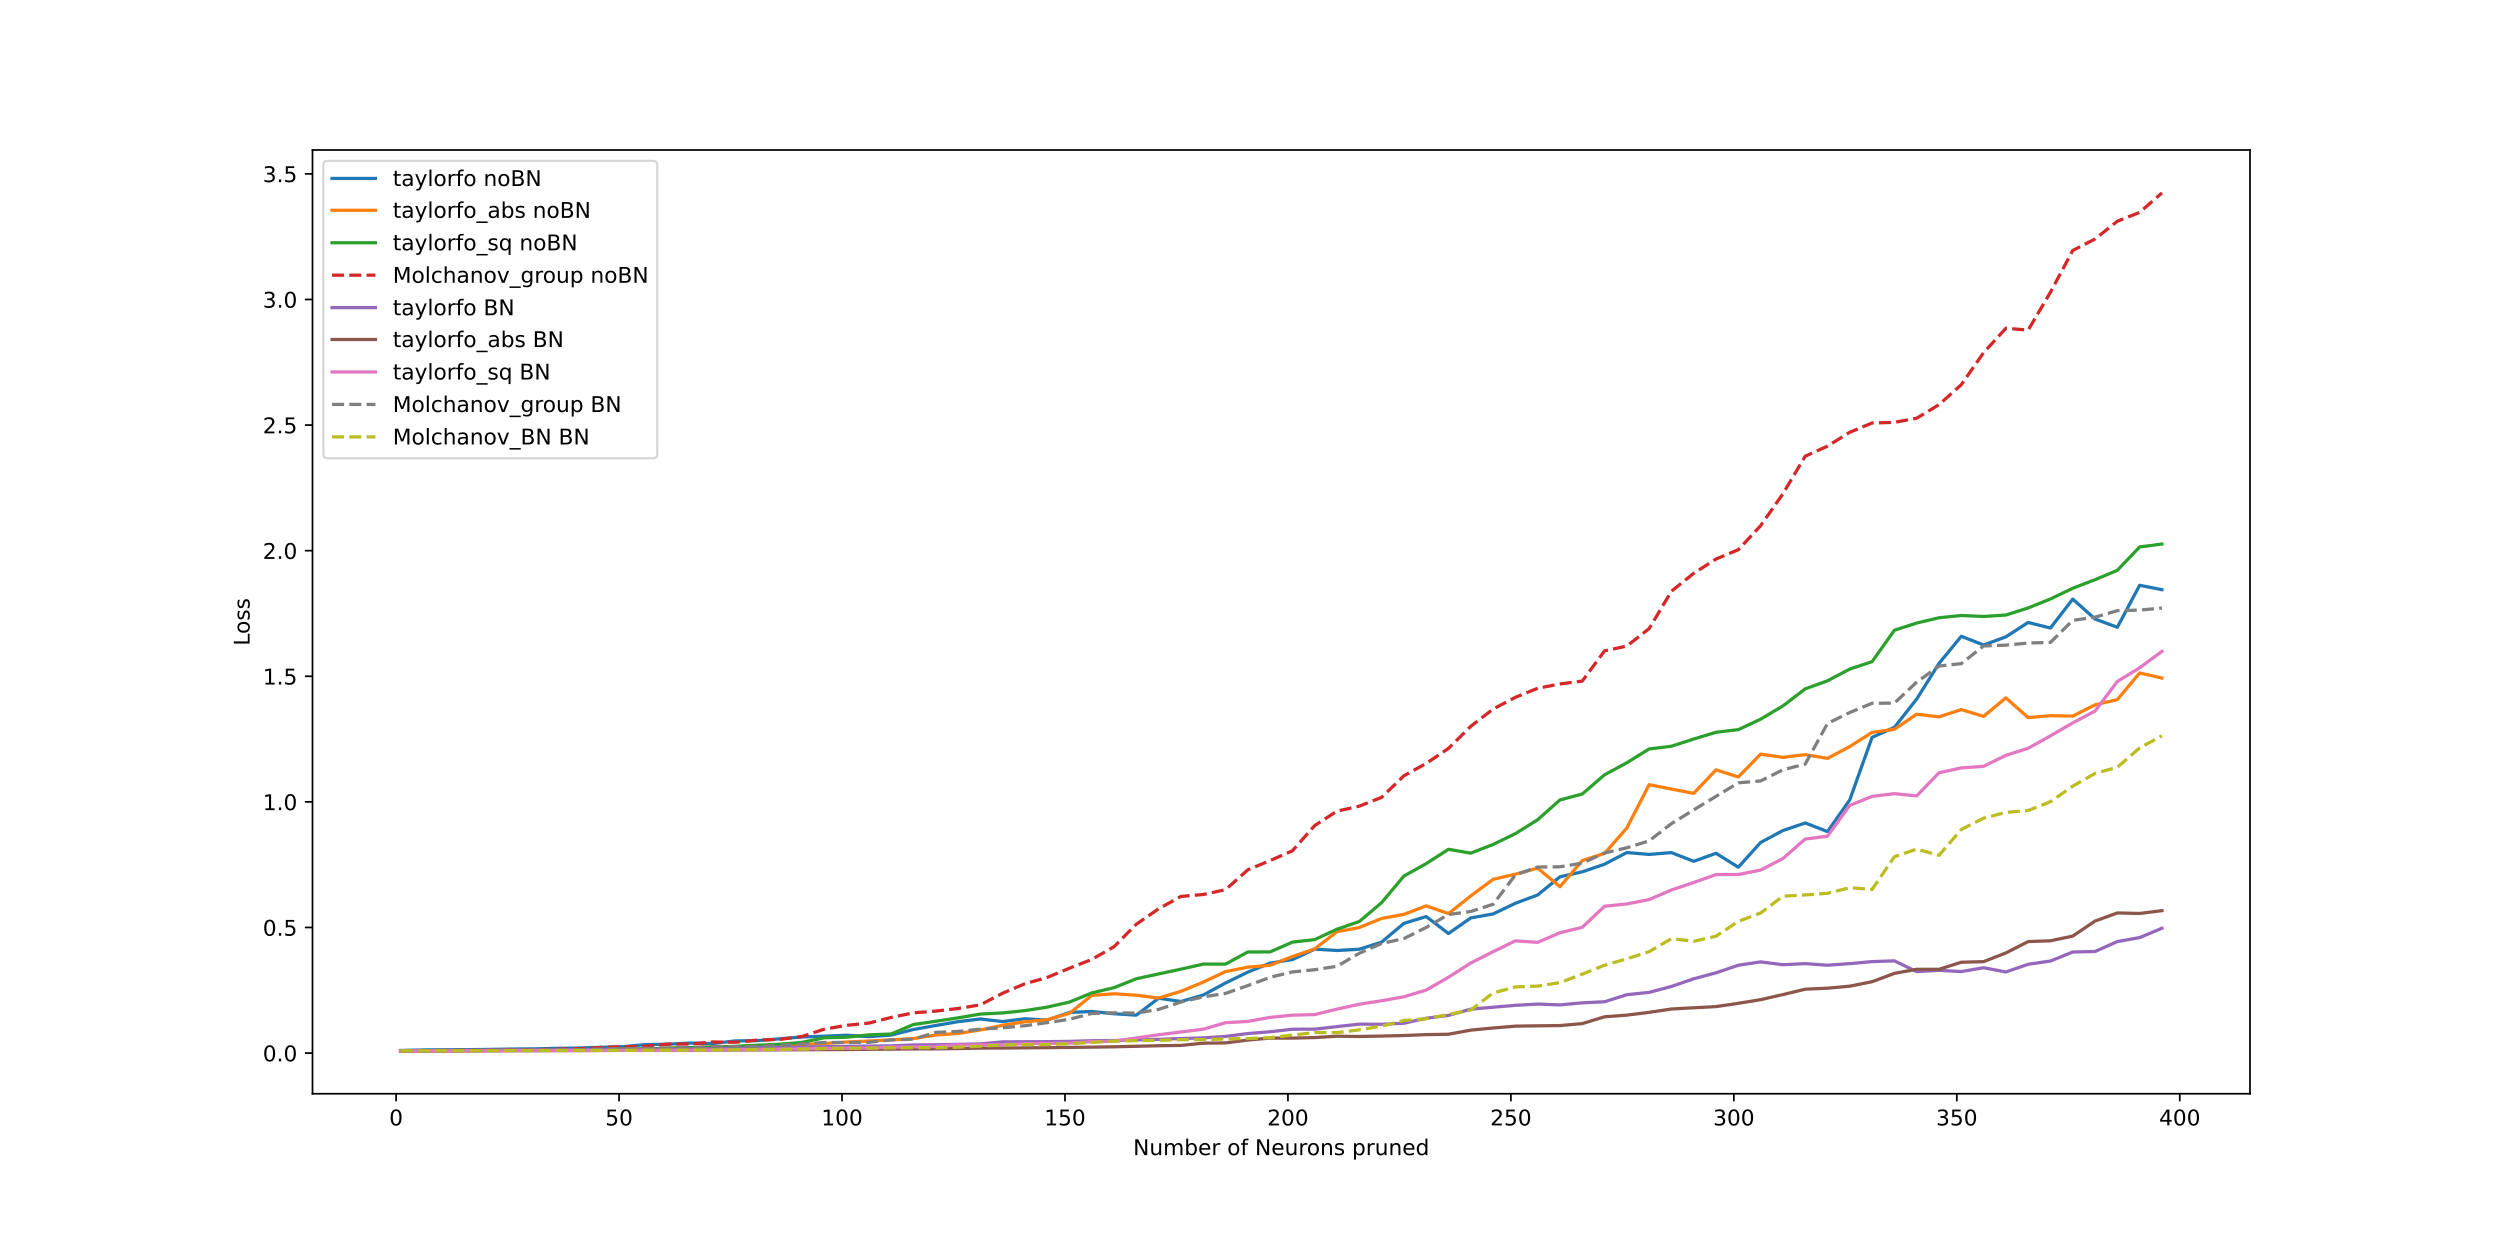 <?xml version="1.0" encoding="utf-8" standalone="no"?>
<!DOCTYPE svg PUBLIC "-//W3C//DTD SVG 1.1//EN"
  "http://www.w3.org/Graphics/SVG/1.1/DTD/svg11.dtd">
<!-- Created with matplotlib (https://matplotlib.org/) -->
<svg height="576pt" version="1.1" viewBox="0 0 1152 576" width="1152pt" xmlns="http://www.w3.org/2000/svg" xmlns:xlink="http://www.w3.org/1999/xlink">
 <defs>
  <style type="text/css">
*{stroke-linecap:butt;stroke-linejoin:round;}
  </style>
 </defs>
 <g id="figure_1">
  <g id="patch_1">
   <path d="M 0 576 
L 1152 576 
L 1152 0 
L 0 0 
z
" style="fill:#ffffff;"/>
  </g>
  <g id="axes_1">
   <g id="patch_2">
    <path d="M 144 504 
L 1036.8 504 
L 1036.8 69.12 
L 144 69.12 
z
" style="fill:#ffffff;"/>
   </g>
   <g id="matplotlib.axis_1">
    <g id="xtick_1">
     <g id="line2d_1">
      <defs>
       <path d="M 0 0 
L 0 3.5 
" id="mad1af978da" style="stroke:#000000;stroke-width:0.8;"/>
      </defs>
      <g>
       <use style="stroke:#000000;stroke-width:0.8;" x="182.527" xlink:href="#mad1af978da" y="504"/>
      </g>
     </g>
     <g id="text_1">
      <!-- 0 -->
      <defs>
       <path d="M 31.781 66.406 
Q 24.172 66.406 20.328 58.906 
Q 16.5 51.422 16.5 36.375 
Q 16.5 21.391 20.328 13.891 
Q 24.172 6.391 31.781 6.391 
Q 39.453 6.391 43.281 13.891 
Q 47.125 21.391 47.125 36.375 
Q 47.125 51.422 43.281 58.906 
Q 39.453 66.406 31.781 66.406 
z
M 31.781 74.219 
Q 44.047 74.219 50.516 64.516 
Q 56.984 54.828 56.984 36.375 
Q 56.984 17.969 50.516 8.266 
Q 44.047 -1.422 31.781 -1.422 
Q 19.531 -1.422 13.062 8.266 
Q 6.594 17.969 6.594 36.375 
Q 6.594 54.828 13.062 64.516 
Q 19.531 74.219 31.781 74.219 
z
" id="DejaVuSans-48"/>
      </defs>
      <g transform="translate(179.346 518.598)scale(0.1 -0.1)">
       <use xlink:href="#DejaVuSans-48"/>
      </g>
     </g>
    </g>
    <g id="xtick_2">
     <g id="line2d_2">
      <g>
       <use style="stroke:#000000;stroke-width:0.8;" x="285.266" xlink:href="#mad1af978da" y="504"/>
      </g>
     </g>
     <g id="text_2">
      <!-- 50 -->
      <defs>
       <path d="M 10.797 72.906 
L 49.516 72.906 
L 49.516 64.594 
L 19.828 64.594 
L 19.828 46.734 
Q 21.969 47.469 24.109 47.828 
Q 26.266 48.188 28.422 48.188 
Q 40.625 48.188 47.75 41.5 
Q 54.891 34.812 54.891 23.391 
Q 54.891 11.625 47.562 5.094 
Q 40.234 -1.422 26.906 -1.422 
Q 22.312 -1.422 17.547 -0.641 
Q 12.797 0.141 7.719 1.703 
L 7.719 11.625 
Q 12.109 9.234 16.797 8.062 
Q 21.484 6.891 26.703 6.891 
Q 35.156 6.891 40.078 11.328 
Q 45.016 15.766 45.016 23.391 
Q 45.016 31 40.078 35.438 
Q 35.156 39.891 26.703 39.891 
Q 22.75 39.891 18.812 39.016 
Q 14.891 38.141 10.797 36.281 
z
" id="DejaVuSans-53"/>
      </defs>
      <g transform="translate(278.903 518.598)scale(0.1 -0.1)">
       <use xlink:href="#DejaVuSans-53"/>
       <use x="63.623" xlink:href="#DejaVuSans-48"/>
      </g>
     </g>
    </g>
    <g id="xtick_3">
     <g id="line2d_3">
      <g>
       <use style="stroke:#000000;stroke-width:0.8;" x="388.005" xlink:href="#mad1af978da" y="504"/>
      </g>
     </g>
     <g id="text_3">
      <!-- 100 -->
      <defs>
       <path d="M 12.406 8.297 
L 28.516 8.297 
L 28.516 63.922 
L 10.984 60.406 
L 10.984 69.391 
L 28.422 72.906 
L 38.281 72.906 
L 38.281 8.297 
L 54.391 8.297 
L 54.391 0 
L 12.406 0 
z
" id="DejaVuSans-49"/>
      </defs>
      <g transform="translate(378.461 518.598)scale(0.1 -0.1)">
       <use xlink:href="#DejaVuSans-49"/>
       <use x="63.623" xlink:href="#DejaVuSans-48"/>
       <use x="127.246" xlink:href="#DejaVuSans-48"/>
      </g>
     </g>
    </g>
    <g id="xtick_4">
     <g id="line2d_4">
      <g>
       <use style="stroke:#000000;stroke-width:0.8;" x="490.743" xlink:href="#mad1af978da" y="504"/>
      </g>
     </g>
     <g id="text_4">
      <!-- 150 -->
      <g transform="translate(481.2 518.598)scale(0.1 -0.1)">
       <use xlink:href="#DejaVuSans-49"/>
       <use x="63.623" xlink:href="#DejaVuSans-53"/>
       <use x="127.246" xlink:href="#DejaVuSans-48"/>
      </g>
     </g>
    </g>
    <g id="xtick_5">
     <g id="line2d_5">
      <g>
       <use style="stroke:#000000;stroke-width:0.8;" x="593.482" xlink:href="#mad1af978da" y="504"/>
      </g>
     </g>
     <g id="text_5">
      <!-- 200 -->
      <defs>
       <path d="M 19.188 8.297 
L 53.609 8.297 
L 53.609 0 
L 7.328 0 
L 7.328 8.297 
Q 12.938 14.109 22.625 23.891 
Q 32.328 33.688 34.812 36.531 
Q 39.547 41.844 41.422 45.531 
Q 43.312 49.219 43.312 52.781 
Q 43.312 58.594 39.234 62.25 
Q 35.156 65.922 28.609 65.922 
Q 23.969 65.922 18.812 64.312 
Q 13.672 62.703 7.812 59.422 
L 7.812 69.391 
Q 13.766 71.781 18.938 73 
Q 24.125 74.219 28.422 74.219 
Q 39.75 74.219 46.484 68.547 
Q 53.219 62.891 53.219 53.422 
Q 53.219 48.922 51.531 44.891 
Q 49.859 40.875 45.406 35.406 
Q 44.188 33.984 37.641 27.219 
Q 31.109 20.453 19.188 8.297 
z
" id="DejaVuSans-50"/>
      </defs>
      <g transform="translate(583.938 518.598)scale(0.1 -0.1)">
       <use xlink:href="#DejaVuSans-50"/>
       <use x="63.623" xlink:href="#DejaVuSans-48"/>
       <use x="127.246" xlink:href="#DejaVuSans-48"/>
      </g>
     </g>
    </g>
    <g id="xtick_6">
     <g id="line2d_6">
      <g>
       <use style="stroke:#000000;stroke-width:0.8;" x="696.221" xlink:href="#mad1af978da" y="504"/>
      </g>
     </g>
     <g id="text_6">
      <!-- 250 -->
      <g transform="translate(686.677 518.598)scale(0.1 -0.1)">
       <use xlink:href="#DejaVuSans-50"/>
       <use x="63.623" xlink:href="#DejaVuSans-53"/>
       <use x="127.246" xlink:href="#DejaVuSans-48"/>
      </g>
     </g>
    </g>
    <g id="xtick_7">
     <g id="line2d_7">
      <g>
       <use style="stroke:#000000;stroke-width:0.8;" x="798.96" xlink:href="#mad1af978da" y="504"/>
      </g>
     </g>
     <g id="text_7">
      <!-- 300 -->
      <defs>
       <path d="M 40.578 39.312 
Q 47.656 37.797 51.625 33 
Q 55.609 28.219 55.609 21.188 
Q 55.609 10.406 48.188 4.484 
Q 40.766 -1.422 27.094 -1.422 
Q 22.516 -1.422 17.656 -0.516 
Q 12.797 0.391 7.625 2.203 
L 7.625 11.719 
Q 11.719 9.328 16.594 8.109 
Q 21.484 6.891 26.812 6.891 
Q 36.078 6.891 40.938 10.547 
Q 45.797 14.203 45.797 21.188 
Q 45.797 27.641 41.281 31.266 
Q 36.766 34.906 28.719 34.906 
L 20.219 34.906 
L 20.219 43.016 
L 29.109 43.016 
Q 36.375 43.016 40.234 45.922 
Q 44.094 48.828 44.094 54.297 
Q 44.094 59.906 40.109 62.906 
Q 36.141 65.922 28.719 65.922 
Q 24.656 65.922 20.016 65.031 
Q 15.375 64.156 9.812 62.312 
L 9.812 71.094 
Q 15.438 72.656 20.344 73.438 
Q 25.25 74.219 29.594 74.219 
Q 40.828 74.219 47.359 69.109 
Q 53.906 64.016 53.906 55.328 
Q 53.906 49.266 50.438 45.094 
Q 46.969 40.922 40.578 39.312 
z
" id="DejaVuSans-51"/>
      </defs>
      <g transform="translate(789.416 518.598)scale(0.1 -0.1)">
       <use xlink:href="#DejaVuSans-51"/>
       <use x="63.623" xlink:href="#DejaVuSans-48"/>
       <use x="127.246" xlink:href="#DejaVuSans-48"/>
      </g>
     </g>
    </g>
    <g id="xtick_8">
     <g id="line2d_8">
      <g>
       <use style="stroke:#000000;stroke-width:0.8;" x="901.699" xlink:href="#mad1af978da" y="504"/>
      </g>
     </g>
     <g id="text_8">
      <!-- 350 -->
      <g transform="translate(892.155 518.598)scale(0.1 -0.1)">
       <use xlink:href="#DejaVuSans-51"/>
       <use x="63.623" xlink:href="#DejaVuSans-53"/>
       <use x="127.246" xlink:href="#DejaVuSans-48"/>
      </g>
     </g>
    </g>
    <g id="xtick_9">
     <g id="line2d_9">
      <g>
       <use style="stroke:#000000;stroke-width:0.8;" x="1004.437" xlink:href="#mad1af978da" y="504"/>
      </g>
     </g>
     <g id="text_9">
      <!-- 400 -->
      <defs>
       <path d="M 37.797 64.312 
L 12.891 25.391 
L 37.797 25.391 
z
M 35.203 72.906 
L 47.609 72.906 
L 47.609 25.391 
L 58.016 25.391 
L 58.016 17.188 
L 47.609 17.188 
L 47.609 0 
L 37.797 0 
L 37.797 17.188 
L 4.891 17.188 
L 4.891 26.703 
z
" id="DejaVuSans-52"/>
      </defs>
      <g transform="translate(994.894 518.598)scale(0.1 -0.1)">
       <use xlink:href="#DejaVuSans-52"/>
       <use x="63.623" xlink:href="#DejaVuSans-48"/>
       <use x="127.246" xlink:href="#DejaVuSans-48"/>
      </g>
     </g>
    </g>
    <g id="text_10">
     <!-- Number of Neurons pruned -->
     <defs>
      <path d="M 9.812 72.906 
L 23.094 72.906 
L 55.422 11.922 
L 55.422 72.906 
L 64.984 72.906 
L 64.984 0 
L 51.703 0 
L 19.391 60.984 
L 19.391 0 
L 9.812 0 
z
" id="DejaVuSans-78"/>
      <path d="M 8.5 21.578 
L 8.5 54.688 
L 17.484 54.688 
L 17.484 21.922 
Q 17.484 14.156 20.5 10.266 
Q 23.531 6.391 29.594 6.391 
Q 36.859 6.391 41.078 11.031 
Q 45.312 15.672 45.312 23.688 
L 45.312 54.688 
L 54.297 54.688 
L 54.297 0 
L 45.312 0 
L 45.312 8.406 
Q 42.047 3.422 37.719 1 
Q 33.406 -1.422 27.688 -1.422 
Q 18.266 -1.422 13.375 4.438 
Q 8.5 10.297 8.5 21.578 
z
M 31.109 56 
z
" id="DejaVuSans-117"/>
      <path d="M 52 44.188 
Q 55.375 50.25 60.062 53.125 
Q 64.75 56 71.094 56 
Q 79.641 56 84.281 50.016 
Q 88.922 44.047 88.922 33.016 
L 88.922 0 
L 79.891 0 
L 79.891 32.719 
Q 79.891 40.578 77.094 44.375 
Q 74.312 48.188 68.609 48.188 
Q 61.625 48.188 57.562 43.547 
Q 53.516 38.922 53.516 30.906 
L 53.516 0 
L 44.484 0 
L 44.484 32.719 
Q 44.484 40.625 41.703 44.406 
Q 38.922 48.188 33.109 48.188 
Q 26.219 48.188 22.156 43.531 
Q 18.109 38.875 18.109 30.906 
L 18.109 0 
L 9.078 0 
L 9.078 54.688 
L 18.109 54.688 
L 18.109 46.188 
Q 21.188 51.219 25.484 53.609 
Q 29.781 56 35.688 56 
Q 41.656 56 45.828 52.969 
Q 50 49.953 52 44.188 
z
" id="DejaVuSans-109"/>
      <path d="M 48.688 27.297 
Q 48.688 37.203 44.609 42.844 
Q 40.531 48.484 33.406 48.484 
Q 26.266 48.484 22.188 42.844 
Q 18.109 37.203 18.109 27.297 
Q 18.109 17.391 22.188 11.75 
Q 26.266 6.109 33.406 6.109 
Q 40.531 6.109 44.609 11.75 
Q 48.688 17.391 48.688 27.297 
z
M 18.109 46.391 
Q 20.953 51.266 25.266 53.625 
Q 29.594 56 35.594 56 
Q 45.562 56 51.781 48.094 
Q 58.016 40.188 58.016 27.297 
Q 58.016 14.406 51.781 6.484 
Q 45.562 -1.422 35.594 -1.422 
Q 29.594 -1.422 25.266 0.953 
Q 20.953 3.328 18.109 8.203 
L 18.109 0 
L 9.078 0 
L 9.078 75.984 
L 18.109 75.984 
z
" id="DejaVuSans-98"/>
      <path d="M 56.203 29.594 
L 56.203 25.203 
L 14.891 25.203 
Q 15.484 15.922 20.484 11.062 
Q 25.484 6.203 34.422 6.203 
Q 39.594 6.203 44.453 7.469 
Q 49.312 8.734 54.109 11.281 
L 54.109 2.781 
Q 49.266 0.734 44.188 -0.344 
Q 39.109 -1.422 33.891 -1.422 
Q 20.797 -1.422 13.156 6.188 
Q 5.516 13.812 5.516 26.812 
Q 5.516 40.234 12.766 48.109 
Q 20.016 56 32.328 56 
Q 43.359 56 49.781 48.891 
Q 56.203 41.797 56.203 29.594 
z
M 47.219 32.234 
Q 47.125 39.594 43.094 43.984 
Q 39.062 48.391 32.422 48.391 
Q 24.906 48.391 20.391 44.141 
Q 15.875 39.891 15.188 32.172 
z
" id="DejaVuSans-101"/>
      <path d="M 41.109 46.297 
Q 39.594 47.172 37.812 47.578 
Q 36.031 48 33.891 48 
Q 26.266 48 22.188 43.047 
Q 18.109 38.094 18.109 28.812 
L 18.109 0 
L 9.078 0 
L 9.078 54.688 
L 18.109 54.688 
L 18.109 46.188 
Q 20.953 51.172 25.484 53.578 
Q 30.031 56 36.531 56 
Q 37.453 56 38.578 55.875 
Q 39.703 55.766 41.062 55.516 
z
" id="DejaVuSans-114"/>
      <path id="DejaVuSans-32"/>
      <path d="M 30.609 48.391 
Q 23.391 48.391 19.188 42.75 
Q 14.984 37.109 14.984 27.297 
Q 14.984 17.484 19.156 11.844 
Q 23.344 6.203 30.609 6.203 
Q 37.797 6.203 41.984 11.859 
Q 46.188 17.531 46.188 27.297 
Q 46.188 37.016 41.984 42.703 
Q 37.797 48.391 30.609 48.391 
z
M 30.609 56 
Q 42.328 56 49.016 48.375 
Q 55.719 40.766 55.719 27.297 
Q 55.719 13.875 49.016 6.219 
Q 42.328 -1.422 30.609 -1.422 
Q 18.844 -1.422 12.172 6.219 
Q 5.516 13.875 5.516 27.297 
Q 5.516 40.766 12.172 48.375 
Q 18.844 56 30.609 56 
z
" id="DejaVuSans-111"/>
      <path d="M 37.109 75.984 
L 37.109 68.5 
L 28.516 68.5 
Q 23.688 68.5 21.797 66.547 
Q 19.922 64.594 19.922 59.516 
L 19.922 54.688 
L 34.719 54.688 
L 34.719 47.703 
L 19.922 47.703 
L 19.922 0 
L 10.891 0 
L 10.891 47.703 
L 2.297 47.703 
L 2.297 54.688 
L 10.891 54.688 
L 10.891 58.5 
Q 10.891 67.625 15.141 71.797 
Q 19.391 75.984 28.609 75.984 
z
" id="DejaVuSans-102"/>
      <path d="M 54.891 33.016 
L 54.891 0 
L 45.906 0 
L 45.906 32.719 
Q 45.906 40.484 42.875 44.328 
Q 39.844 48.188 33.797 48.188 
Q 26.516 48.188 22.312 43.547 
Q 18.109 38.922 18.109 30.906 
L 18.109 0 
L 9.078 0 
L 9.078 54.688 
L 18.109 54.688 
L 18.109 46.188 
Q 21.344 51.125 25.703 53.562 
Q 30.078 56 35.797 56 
Q 45.219 56 50.047 50.172 
Q 54.891 44.344 54.891 33.016 
z
" id="DejaVuSans-110"/>
      <path d="M 44.281 53.078 
L 44.281 44.578 
Q 40.484 46.531 36.375 47.5 
Q 32.281 48.484 27.875 48.484 
Q 21.188 48.484 17.844 46.438 
Q 14.5 44.391 14.5 40.281 
Q 14.5 37.156 16.891 35.375 
Q 19.281 33.594 26.516 31.984 
L 29.594 31.297 
Q 39.156 29.25 43.188 25.516 
Q 47.219 21.781 47.219 15.094 
Q 47.219 7.469 41.188 3.016 
Q 35.156 -1.422 24.609 -1.422 
Q 20.219 -1.422 15.453 -0.562 
Q 10.688 0.297 5.422 2 
L 5.422 11.281 
Q 10.406 8.688 15.234 7.391 
Q 20.062 6.109 24.812 6.109 
Q 31.156 6.109 34.562 8.281 
Q 37.984 10.453 37.984 14.406 
Q 37.984 18.062 35.516 20.016 
Q 33.062 21.969 24.703 23.781 
L 21.578 24.516 
Q 13.234 26.266 9.516 29.906 
Q 5.812 33.547 5.812 39.891 
Q 5.812 47.609 11.281 51.797 
Q 16.75 56 26.812 56 
Q 31.781 56 36.172 55.266 
Q 40.578 54.547 44.281 53.078 
z
" id="DejaVuSans-115"/>
      <path d="M 18.109 8.203 
L 18.109 -20.797 
L 9.078 -20.797 
L 9.078 54.688 
L 18.109 54.688 
L 18.109 46.391 
Q 20.953 51.266 25.266 53.625 
Q 29.594 56 35.594 56 
Q 45.562 56 51.781 48.094 
Q 58.016 40.188 58.016 27.297 
Q 58.016 14.406 51.781 6.484 
Q 45.562 -1.422 35.594 -1.422 
Q 29.594 -1.422 25.266 0.953 
Q 20.953 3.328 18.109 8.203 
z
M 48.688 27.297 
Q 48.688 37.203 44.609 42.844 
Q 40.531 48.484 33.406 48.484 
Q 26.266 48.484 22.188 42.844 
Q 18.109 37.203 18.109 27.297 
Q 18.109 17.391 22.188 11.75 
Q 26.266 6.109 33.406 6.109 
Q 40.531 6.109 44.609 11.75 
Q 48.688 17.391 48.688 27.297 
z
" id="DejaVuSans-112"/>
      <path d="M 45.406 46.391 
L 45.406 75.984 
L 54.391 75.984 
L 54.391 0 
L 45.406 0 
L 45.406 8.203 
Q 42.578 3.328 38.25 0.953 
Q 33.938 -1.422 27.875 -1.422 
Q 17.969 -1.422 11.734 6.484 
Q 5.516 14.406 5.516 27.297 
Q 5.516 40.188 11.734 48.094 
Q 17.969 56 27.875 56 
Q 33.938 56 38.25 53.625 
Q 42.578 51.266 45.406 46.391 
z
M 14.797 27.297 
Q 14.797 17.391 18.875 11.75 
Q 22.953 6.109 30.078 6.109 
Q 37.203 6.109 41.297 11.75 
Q 45.406 17.391 45.406 27.297 
Q 45.406 37.203 41.297 42.844 
Q 37.203 48.484 30.078 48.484 
Q 22.953 48.484 18.875 42.844 
Q 14.797 37.203 14.797 27.297 
z
" id="DejaVuSans-100"/>
     </defs>
     <g transform="translate(522.148 532.277)scale(0.1 -0.1)">
      <use xlink:href="#DejaVuSans-78"/>
      <use x="74.805" xlink:href="#DejaVuSans-117"/>
      <use x="138.184" xlink:href="#DejaVuSans-109"/>
      <use x="235.596" xlink:href="#DejaVuSans-98"/>
      <use x="299.072" xlink:href="#DejaVuSans-101"/>
      <use x="360.596" xlink:href="#DejaVuSans-114"/>
      <use x="401.709" xlink:href="#DejaVuSans-32"/>
      <use x="433.496" xlink:href="#DejaVuSans-111"/>
      <use x="494.678" xlink:href="#DejaVuSans-102"/>
      <use x="529.883" xlink:href="#DejaVuSans-32"/>
      <use x="561.67" xlink:href="#DejaVuSans-78"/>
      <use x="636.475" xlink:href="#DejaVuSans-101"/>
      <use x="697.998" xlink:href="#DejaVuSans-117"/>
      <use x="761.377" xlink:href="#DejaVuSans-114"/>
      <use x="800.24" xlink:href="#DejaVuSans-111"/>
      <use x="861.422" xlink:href="#DejaVuSans-110"/>
      <use x="924.801" xlink:href="#DejaVuSans-115"/>
      <use x="976.9" xlink:href="#DejaVuSans-32"/>
      <use x="1008.688" xlink:href="#DejaVuSans-112"/>
      <use x="1072.164" xlink:href="#DejaVuSans-114"/>
      <use x="1113.277" xlink:href="#DejaVuSans-117"/>
      <use x="1176.656" xlink:href="#DejaVuSans-110"/>
      <use x="1240.035" xlink:href="#DejaVuSans-101"/>
      <use x="1301.559" xlink:href="#DejaVuSans-100"/>
     </g>
    </g>
   </g>
   <g id="matplotlib.axis_2">
    <g id="ytick_1">
     <g id="line2d_10">
      <defs>
       <path d="M 0 0 
L -3.5 0 
" id="mcfe2208ec0" style="stroke:#000000;stroke-width:0.8;"/>
      </defs>
      <g>
       <use style="stroke:#000000;stroke-width:0.8;" x="144" xlink:href="#mcfe2208ec0" y="485.265"/>
      </g>
     </g>
     <g id="text_11">
      <!-- 0.0 -->
      <defs>
       <path d="M 10.688 12.406 
L 21 12.406 
L 21 0 
L 10.688 0 
z
" id="DejaVuSans-46"/>
      </defs>
      <g transform="translate(121.097 489.064)scale(0.1 -0.1)">
       <use xlink:href="#DejaVuSans-48"/>
       <use x="63.623" xlink:href="#DejaVuSans-46"/>
       <use x="95.41" xlink:href="#DejaVuSans-48"/>
      </g>
     </g>
    </g>
    <g id="ytick_2">
     <g id="line2d_11">
      <g>
       <use style="stroke:#000000;stroke-width:0.8;" x="144" xlink:href="#mcfe2208ec0" y="427.386"/>
      </g>
     </g>
     <g id="text_12">
      <!-- 0.5 -->
      <g transform="translate(121.097 431.185)scale(0.1 -0.1)">
       <use xlink:href="#DejaVuSans-48"/>
       <use x="63.623" xlink:href="#DejaVuSans-46"/>
       <use x="95.41" xlink:href="#DejaVuSans-53"/>
      </g>
     </g>
    </g>
    <g id="ytick_3">
     <g id="line2d_12">
      <g>
       <use style="stroke:#000000;stroke-width:0.8;" x="144" xlink:href="#mcfe2208ec0" y="369.507"/>
      </g>
     </g>
     <g id="text_13">
      <!-- 1.0 -->
      <g transform="translate(121.097 373.306)scale(0.1 -0.1)">
       <use xlink:href="#DejaVuSans-49"/>
       <use x="63.623" xlink:href="#DejaVuSans-46"/>
       <use x="95.41" xlink:href="#DejaVuSans-48"/>
      </g>
     </g>
    </g>
    <g id="ytick_4">
     <g id="line2d_13">
      <g>
       <use style="stroke:#000000;stroke-width:0.8;" x="144" xlink:href="#mcfe2208ec0" y="311.627"/>
      </g>
     </g>
     <g id="text_14">
      <!-- 1.5 -->
      <g transform="translate(121.097 315.427)scale(0.1 -0.1)">
       <use xlink:href="#DejaVuSans-49"/>
       <use x="63.623" xlink:href="#DejaVuSans-46"/>
       <use x="95.41" xlink:href="#DejaVuSans-53"/>
      </g>
     </g>
    </g>
    <g id="ytick_5">
     <g id="line2d_14">
      <g>
       <use style="stroke:#000000;stroke-width:0.8;" x="144" xlink:href="#mcfe2208ec0" y="253.748"/>
      </g>
     </g>
     <g id="text_15">
      <!-- 2.0 -->
      <g transform="translate(121.097 257.548)scale(0.1 -0.1)">
       <use xlink:href="#DejaVuSans-50"/>
       <use x="63.623" xlink:href="#DejaVuSans-46"/>
       <use x="95.41" xlink:href="#DejaVuSans-48"/>
      </g>
     </g>
    </g>
    <g id="ytick_6">
     <g id="line2d_15">
      <g>
       <use style="stroke:#000000;stroke-width:0.8;" x="144" xlink:href="#mcfe2208ec0" y="195.869"/>
      </g>
     </g>
     <g id="text_16">
      <!-- 2.5 -->
      <g transform="translate(121.097 199.669)scale(0.1 -0.1)">
       <use xlink:href="#DejaVuSans-50"/>
       <use x="63.623" xlink:href="#DejaVuSans-46"/>
       <use x="95.41" xlink:href="#DejaVuSans-53"/>
      </g>
     </g>
    </g>
    <g id="ytick_7">
     <g id="line2d_16">
      <g>
       <use style="stroke:#000000;stroke-width:0.8;" x="144" xlink:href="#mcfe2208ec0" y="137.99"/>
      </g>
     </g>
     <g id="text_17">
      <!-- 3.0 -->
      <g transform="translate(121.097 141.79)scale(0.1 -0.1)">
       <use xlink:href="#DejaVuSans-51"/>
       <use x="63.623" xlink:href="#DejaVuSans-46"/>
       <use x="95.41" xlink:href="#DejaVuSans-48"/>
      </g>
     </g>
    </g>
    <g id="ytick_8">
     <g id="line2d_17">
      <g>
       <use style="stroke:#000000;stroke-width:0.8;" x="144" xlink:href="#mcfe2208ec0" y="80.111"/>
      </g>
     </g>
     <g id="text_18">
      <!-- 3.5 -->
      <g transform="translate(121.097 83.91)scale(0.1 -0.1)">
       <use xlink:href="#DejaVuSans-51"/>
       <use x="63.623" xlink:href="#DejaVuSans-46"/>
       <use x="95.41" xlink:href="#DejaVuSans-53"/>
      </g>
     </g>
    </g>
    <g id="text_19">
     <!-- Loss -->
     <defs>
      <path d="M 9.812 72.906 
L 19.672 72.906 
L 19.672 8.297 
L 55.172 8.297 
L 55.172 0 
L 9.812 0 
z
" id="DejaVuSans-76"/>
     </defs>
     <g transform="translate(115.017 297.527)rotate(-90)scale(0.1 -0.1)">
      <use xlink:href="#DejaVuSans-76"/>
      <use x="53.963" xlink:href="#DejaVuSans-111"/>
      <use x="115.145" xlink:href="#DejaVuSans-115"/>
      <use x="167.244" xlink:href="#DejaVuSans-115"/>
     </g>
    </g>
   </g>
   <g id="line2d_18">
    <path clip-path="url(#pda6f73fb7e)" d="M 184.582 484.061 
L 194.856 483.821 
L 205.13 483.739 
L 215.403 483.685 
L 225.677 483.567 
L 235.951 483.392 
L 246.225 483.321 
L 256.499 483.09 
L 266.773 482.93 
L 277.047 482.591 
L 287.321 482.297 
L 297.594 481.351 
L 307.868 481.161 
L 318.142 480.635 
L 328.416 480.88 
L 338.69 479.664 
L 348.964 479.531 
L 359.238 478.697 
L 369.512 477.838 
L 379.786 477.482 
L 390.059 477.021 
L 400.333 477.698 
L 410.607 476.969 
L 420.881 474.392 
L 431.155 472.552 
L 441.429 470.792 
L 451.703 469.533 
L 461.977 470.733 
L 472.25 469.441 
L 482.524 470.063 
L 492.798 466.543 
L 503.072 466.082 
L 513.346 467.134 
L 523.62 467.787 
L 533.894 459.979 
L 544.168 461.484 
L 554.441 458.519 
L 564.715 452.968 
L 574.989 447.949 
L 585.263 443.792 
L 595.537 442.175 
L 605.811 437.383 
L 616.085 437.988 
L 626.359 437.404 
L 636.632 434.133 
L 646.906 425.492 
L 657.18 422.36 
L 667.454 430.159 
L 677.728 422.979 
L 688.002 421.151 
L 698.276 416.228 
L 708.55 412.399 
L 718.823 404.024 
L 729.097 401.736 
L 739.371 398.224 
L 749.645 392.85 
L 759.919 393.717 
L 770.193 392.876 
L 780.467 396.889 
L 790.741 393.194 
L 801.014 399.619 
L 811.288 388.215 
L 821.562 382.718 
L 831.836 379.218 
L 842.11 383.198 
L 852.384 368.551 
L 862.658 339.768 
L 872.932 335.17 
L 883.206 322.123 
L 893.479 305.738 
L 903.753 293.207 
L 914.027 297.214 
L 924.301 293.461 
L 934.575 286.827 
L 944.849 289.396 
L 955.123 276.053 
L 965.397 285.244 
L 975.67 289.041 
L 985.944 269.71 
L 996.218 271.72 
" style="fill:none;stroke:#1f77b4;stroke-linecap:square;stroke-width:1.5;"/>
   </g>
   <g id="line2d_19">
    <path clip-path="url(#pda6f73fb7e)" d="M 184.582 484.12 
L 194.856 484.124 
L 205.13 484.101 
L 215.403 484.091 
L 225.677 484.054 
L 235.951 484.024 
L 246.225 483.955 
L 256.499 483.849 
L 266.773 483.818 
L 277.047 483.685 
L 287.321 483.485 
L 297.594 483.309 
L 307.868 483.056 
L 318.142 482.75 
L 328.416 482.349 
L 338.69 482.32 
L 348.964 481.96 
L 359.238 481.81 
L 369.512 481.259 
L 379.786 480.81 
L 390.059 480.166 
L 400.333 479.698 
L 410.607 479.189 
L 420.881 478.583 
L 431.155 476.938 
L 441.429 476.219 
L 451.703 474.624 
L 461.977 472.442 
L 472.25 470.859 
L 482.524 469.9 
L 492.798 466.944 
L 503.072 458.698 
L 513.346 457.923 
L 523.62 458.589 
L 533.894 459.93 
L 544.168 456.796 
L 554.441 452.554 
L 564.715 447.72 
L 574.989 445.654 
L 585.263 444.789 
L 595.537 440.783 
L 605.811 437.243 
L 616.085 429.316 
L 626.359 427.402 
L 636.632 423.24 
L 646.906 421.342 
L 657.18 417.422 
L 667.454 420.993 
L 677.728 412.85 
L 688.002 405.203 
L 698.276 402.83 
L 708.55 400.025 
L 718.823 408.604 
L 729.097 396.555 
L 739.371 393.241 
L 749.645 381.541 
L 759.919 361.568 
L 770.193 363.616 
L 780.467 365.565 
L 790.741 354.741 
L 801.014 358.005 
L 811.288 347.511 
L 821.562 348.986 
L 831.836 347.733 
L 842.11 349.462 
L 852.384 343.998 
L 862.658 337.456 
L 872.932 336.066 
L 883.206 329.106 
L 893.479 330.329 
L 903.753 326.977 
L 914.027 330.097 
L 924.301 321.578 
L 934.575 330.667 
L 944.849 329.78 
L 955.123 329.981 
L 965.397 324.78 
L 975.67 322.38 
L 985.944 310.1 
L 996.218 312.442 
" style="fill:none;stroke:#ff7f0e;stroke-linecap:square;stroke-width:1.5;"/>
   </g>
   <g id="line2d_20">
    <path clip-path="url(#pda6f73fb7e)" d="M 184.582 484.12 
L 194.856 484.116 
L 205.13 484.086 
L 215.403 484.079 
L 225.677 484.037 
L 235.951 484.015 
L 246.225 483.881 
L 256.499 483.829 
L 266.773 483.785 
L 277.047 483.66 
L 287.321 483.471 
L 297.594 483.331 
L 307.868 483.038 
L 318.142 482.751 
L 328.416 482.528 
L 338.69 482.152 
L 348.964 481.64 
L 359.238 481.167 
L 369.512 480.334 
L 379.786 478.207 
L 390.059 477.965 
L 400.333 476.862 
L 410.607 476.467 
L 420.881 472.107 
L 431.155 470.605 
L 441.429 469.036 
L 451.703 467.276 
L 461.977 466.754 
L 472.25 465.7 
L 482.524 464.082 
L 492.798 461.754 
L 503.072 457.54 
L 513.346 455.111 
L 523.62 450.997 
L 533.894 448.785 
L 544.168 446.597 
L 554.441 444.269 
L 564.715 444.252 
L 574.989 438.681 
L 585.263 438.622 
L 595.537 434.132 
L 605.811 432.974 
L 616.085 428.169 
L 626.359 424.642 
L 636.632 415.956 
L 646.906 403.683 
L 657.18 397.959 
L 667.454 391.357 
L 677.728 393.136 
L 688.002 389.124 
L 698.276 384.15 
L 708.55 377.718 
L 718.823 368.612 
L 729.097 365.882 
L 739.371 357.027 
L 749.645 351.47 
L 759.919 345.113 
L 770.193 343.862 
L 780.467 340.531 
L 790.741 337.431 
L 801.014 336.222 
L 811.288 331.395 
L 821.562 325.295 
L 831.836 317.422 
L 842.11 313.71 
L 852.384 308.296 
L 862.658 304.878 
L 872.932 290.418 
L 883.206 287.095 
L 893.479 284.671 
L 903.753 283.618 
L 914.027 284.073 
L 924.301 283.407 
L 934.575 280.128 
L 944.849 275.998 
L 955.123 271.057 
L 965.397 267.119 
L 975.67 262.802 
L 985.944 252.026 
L 996.218 250.688 
" style="fill:none;stroke:#2ca02c;stroke-linecap:square;stroke-width:1.5;"/>
   </g>
   <g id="line2d_21">
    <path clip-path="url(#pda6f73fb7e)" d="M 184.582 484.12 
L 194.856 484.116 
L 205.13 484.092 
L 215.403 484.063 
L 225.677 483.956 
L 235.951 483.82 
L 246.225 483.681 
L 256.499 483.475 
L 266.773 483.274 
L 277.047 482.686 
L 287.321 482.343 
L 297.594 482.134 
L 307.868 481.106 
L 318.142 481.08 
L 328.416 480.14 
L 338.69 480.275 
L 348.964 479.282 
L 359.238 478.958 
L 369.512 477.628 
L 379.786 474.25 
L 390.059 472.473 
L 400.333 471.439 
L 410.607 468.835 
L 420.881 466.724 
L 431.155 465.916 
L 441.429 464.709 
L 451.703 463.06 
L 461.977 457.684 
L 472.25 453.323 
L 482.524 450.42 
L 492.798 446.153 
L 503.072 442.127 
L 513.346 436.247 
L 523.62 425.872 
L 533.894 418.76 
L 544.168 413.078 
L 554.441 412.186 
L 564.715 409.963 
L 574.989 400.823 
L 585.263 396.546 
L 595.537 392.05 
L 605.811 380.414 
L 616.085 373.774 
L 626.359 371.488 
L 636.632 367.427 
L 646.906 357.485 
L 657.18 351.789 
L 667.454 344.867 
L 677.728 334.689 
L 688.002 326.744 
L 698.276 321.328 
L 708.55 317.153 
L 718.823 315.164 
L 729.097 313.855 
L 739.371 299.922 
L 749.645 297.699 
L 759.919 289.681 
L 770.193 272.435 
L 780.467 264.187 
L 790.741 257.586 
L 801.014 253.311 
L 811.288 242.246 
L 821.562 227.558 
L 831.836 210.219 
L 842.11 205.578 
L 852.384 199.175 
L 862.658 194.913 
L 872.932 194.624 
L 883.206 192.707 
L 893.479 186.481 
L 903.753 177.269 
L 914.027 162.526 
L 924.301 151.267 
L 934.575 152.101 
L 944.849 134.664 
L 955.123 115.431 
L 965.397 110.125 
L 975.67 101.951 
L 985.944 97.862 
L 996.218 88.887 
" style="fill:none;stroke:#d62728;stroke-dasharray:5.55,2.4;stroke-dashoffset:0;stroke-width:1.5;"/>
   </g>
   <g id="line2d_22">
    <path clip-path="url(#pda6f73fb7e)" d="M 184.582 484.229 
L 194.856 484.142 
L 205.13 484.088 
L 215.403 484.012 
L 225.677 483.926 
L 235.951 483.869 
L 246.225 483.825 
L 256.499 483.767 
L 266.773 483.726 
L 277.047 483.603 
L 287.321 483.59 
L 297.594 483.575 
L 307.868 483.439 
L 318.142 483.35 
L 328.416 483.206 
L 338.69 483.082 
L 348.964 482.746 
L 359.238 482.692 
L 369.512 482.487 
L 379.786 482.315 
L 390.059 482.183 
L 400.333 482.058 
L 410.607 481.929 
L 420.881 481.515 
L 431.155 481.438 
L 441.429 481.238 
L 451.703 481.025 
L 461.977 480.09 
L 472.25 480.027 
L 482.524 479.995 
L 492.798 479.875 
L 503.072 479.562 
L 513.346 479.461 
L 523.62 479.17 
L 533.894 478.918 
L 544.168 478.556 
L 554.441 478.243 
L 564.715 477.587 
L 574.989 476.256 
L 585.263 475.437 
L 595.537 474.268 
L 605.811 474.231 
L 616.085 473.057 
L 626.359 471.932 
L 636.632 471.974 
L 646.906 471.511 
L 657.18 469.215 
L 667.454 467.906 
L 677.728 465.005 
L 688.002 464.129 
L 698.276 463.259 
L 708.55 462.676 
L 718.823 463.054 
L 729.097 462.106 
L 739.371 461.614 
L 749.645 458.35 
L 759.919 457.284 
L 770.193 454.547 
L 780.467 451.014 
L 790.741 448.276 
L 801.014 444.785 
L 811.288 443.23 
L 821.562 444.544 
L 831.836 444.041 
L 842.11 444.766 
L 852.384 444.049 
L 862.658 443.111 
L 872.932 442.765 
L 883.206 447.718 
L 893.479 447.137 
L 903.753 447.7 
L 914.027 445.93 
L 924.301 447.873 
L 934.575 444.342 
L 944.849 442.841 
L 955.123 438.674 
L 965.397 438.45 
L 975.67 433.871 
L 985.944 432.042 
L 996.218 427.735 
" style="fill:none;stroke:#9467bd;stroke-linecap:square;stroke-width:1.5;"/>
   </g>
   <g id="line2d_23">
    <path clip-path="url(#pda6f73fb7e)" d="M 184.582 484.233 
L 194.856 484.216 
L 205.13 484.195 
L 215.403 484.18 
L 225.677 484.152 
L 235.951 484.134 
L 246.225 484.125 
L 256.499 484.108 
L 266.773 484.082 
L 277.047 484.048 
L 287.321 484.012 
L 297.594 483.975 
L 307.868 483.938 
L 318.142 483.914 
L 328.416 483.883 
L 338.69 483.819 
L 348.964 483.795 
L 359.238 483.779 
L 369.512 483.724 
L 379.786 483.671 
L 390.059 483.637 
L 400.333 483.518 
L 410.607 483.447 
L 420.881 483.354 
L 431.155 483.316 
L 441.429 483.181 
L 451.703 482.975 
L 461.977 482.922 
L 472.25 482.844 
L 482.524 482.77 
L 492.798 482.638 
L 503.072 482.524 
L 513.346 482.366 
L 523.62 482.124 
L 533.894 481.874 
L 544.168 481.728 
L 554.441 480.692 
L 564.715 480.573 
L 574.989 479.259 
L 585.263 478.349 
L 595.537 478.368 
L 605.811 478.101 
L 616.085 477.48 
L 626.359 477.605 
L 636.632 477.419 
L 646.906 477.174 
L 657.18 476.75 
L 667.454 476.577 
L 677.728 474.683 
L 688.002 473.7 
L 698.276 472.851 
L 708.55 472.697 
L 718.823 472.58 
L 729.097 471.681 
L 739.371 468.527 
L 749.645 467.771 
L 759.919 466.482 
L 770.193 464.948 
L 780.467 464.38 
L 790.741 463.841 
L 801.014 462.324 
L 811.288 460.638 
L 821.562 458.3 
L 831.836 455.817 
L 842.11 455.359 
L 852.384 454.427 
L 862.658 452.367 
L 872.932 448.526 
L 883.206 446.643 
L 893.479 446.647 
L 903.753 443.403 
L 914.027 443.127 
L 924.301 439.116 
L 934.575 433.882 
L 944.849 433.514 
L 955.123 431.344 
L 965.397 424.417 
L 975.67 420.686 
L 985.944 420.921 
L 996.218 419.632 
" style="fill:none;stroke:#8c564b;stroke-linecap:square;stroke-width:1.5;"/>
   </g>
   <g id="line2d_24">
    <path clip-path="url(#pda6f73fb7e)" d="M 184.582 484.233 
L 194.856 484.215 
L 205.13 484.197 
L 215.403 484.175 
L 225.677 484.161 
L 235.951 484.139 
L 246.225 484.107 
L 256.499 484.087 
L 266.773 484.067 
L 277.047 484.051 
L 287.321 484.004 
L 297.594 483.96 
L 307.868 483.92 
L 318.142 483.879 
L 328.416 483.803 
L 338.69 483.691 
L 348.964 483.59 
L 359.238 483.508 
L 369.512 483.321 
L 379.786 483.133 
L 390.059 482.996 
L 400.333 482.893 
L 410.607 482.539 
L 420.881 482.393 
L 431.155 482.233 
L 441.429 481.475 
L 451.703 481.479 
L 461.977 481.362 
L 472.25 480.897 
L 482.524 480.793 
L 492.798 480.687 
L 503.072 479.981 
L 513.346 479.808 
L 523.62 478.279 
L 533.894 476.798 
L 544.168 475.532 
L 554.441 474.253 
L 564.715 471.266 
L 574.989 470.662 
L 585.263 468.814 
L 595.537 467.795 
L 605.811 467.522 
L 616.085 464.996 
L 626.359 462.743 
L 636.632 461.139 
L 646.906 459.315 
L 657.18 456.225 
L 667.454 450.307 
L 677.728 443.743 
L 688.002 438.545 
L 698.276 433.543 
L 708.55 434.236 
L 718.823 429.79 
L 729.097 427.323 
L 739.371 417.596 
L 749.645 416.535 
L 759.919 414.514 
L 770.193 410.108 
L 780.467 406.642 
L 790.741 403 
L 801.014 402.969 
L 811.288 400.929 
L 821.562 395.616 
L 831.836 386.617 
L 842.11 385.331 
L 852.384 371.09 
L 862.658 366.97 
L 872.932 365.721 
L 883.206 366.751 
L 893.479 356.101 
L 903.753 353.842 
L 914.027 353.122 
L 924.301 348.064 
L 934.575 344.797 
L 944.849 339.08 
L 955.123 333.099 
L 965.397 327.67 
L 975.67 314.026 
L 985.944 307.736 
L 996.218 300.145 
" style="fill:none;stroke:#e377c2;stroke-linecap:square;stroke-width:1.5;"/>
   </g>
   <g id="line2d_25">
    <path clip-path="url(#pda6f73fb7e)" d="M 184.582 484.231 
L 194.856 484.211 
L 205.13 484.188 
L 215.403 484.168 
L 225.677 484.051 
L 235.951 484.045 
L 246.225 483.984 
L 256.499 483.858 
L 266.773 483.735 
L 277.047 483.375 
L 287.321 483.212 
L 297.594 483.108 
L 307.868 482.926 
L 318.142 482.666 
L 328.416 482.442 
L 338.69 482.354 
L 348.964 482.15 
L 359.238 481.769 
L 369.512 480.984 
L 379.786 480.354 
L 390.059 480.413 
L 400.333 480.299 
L 410.607 479.19 
L 420.881 478.831 
L 431.155 475.735 
L 441.429 475.274 
L 451.703 474.261 
L 461.977 473.61 
L 472.25 472.661 
L 482.524 471.236 
L 492.798 469.686 
L 503.072 467.024 
L 513.346 466.719 
L 523.62 466.828 
L 533.894 465.134 
L 544.168 461.73 
L 554.441 459.365 
L 564.715 457.766 
L 574.989 454.158 
L 585.263 450.339 
L 595.537 447.861 
L 605.811 446.857 
L 616.085 445.259 
L 626.359 439.274 
L 636.632 434.748 
L 646.906 432.496 
L 657.18 427.365 
L 667.454 421.416 
L 677.728 420.001 
L 688.002 416.707 
L 698.276 403.209 
L 708.55 399.531 
L 718.823 399.419 
L 729.097 397.739 
L 739.371 393.051 
L 749.645 390.662 
L 759.919 387.454 
L 770.193 379.517 
L 780.467 373.186 
L 790.741 366.944 
L 801.014 360.734 
L 811.288 359.851 
L 821.562 354.723 
L 831.836 352.096 
L 842.11 333.358 
L 852.384 328.312 
L 862.658 324.063 
L 872.932 324.008 
L 883.206 314.332 
L 893.479 306.927 
L 903.753 305.79 
L 914.027 297.654 
L 924.301 297.283 
L 934.575 296.317 
L 944.849 296.009 
L 955.123 285.867 
L 965.397 284.391 
L 975.67 281.402 
L 985.944 281.129 
L 996.218 280.179 
" style="fill:none;stroke:#7f7f7f;stroke-dasharray:5.55,2.4;stroke-dashoffset:0;stroke-width:1.5;"/>
   </g>
   <g id="line2d_26">
    <path clip-path="url(#pda6f73fb7e)" d="M 184.582 484.233 
L 194.856 484.216 
L 205.13 484.197 
L 215.403 484.176 
L 225.677 484.167 
L 235.951 484.134 
L 246.225 484.111 
L 256.499 484.088 
L 266.773 484.066 
L 277.047 484.019 
L 287.321 483.989 
L 297.594 483.948 
L 307.868 483.91 
L 318.142 483.877 
L 328.416 483.831 
L 338.69 483.746 
L 348.964 483.617 
L 359.238 483.54 
L 369.512 483.421 
L 379.786 483.139 
L 390.059 483 
L 400.333 482.969 
L 410.607 482.886 
L 420.881 482.745 
L 431.155 482.809 
L 441.429 482.511 
L 451.703 482.064 
L 461.977 481.541 
L 472.25 481.3 
L 482.524 481.346 
L 492.798 480.943 
L 503.072 480.341 
L 513.346 479.752 
L 523.62 479.489 
L 533.894 479.369 
L 544.168 479.097 
L 554.441 479.044 
L 564.715 478.762 
L 574.989 478.539 
L 585.263 478.17 
L 595.537 476.972 
L 605.811 475.787 
L 616.085 475.832 
L 626.359 474.557 
L 636.632 472.836 
L 646.906 470.245 
L 657.18 469.421 
L 667.454 467.47 
L 677.728 465.425 
L 688.002 457.565 
L 698.276 454.766 
L 708.55 454.399 
L 718.823 452.799 
L 729.097 448.88 
L 739.371 444.772 
L 749.645 441.81 
L 759.919 438.529 
L 770.193 432.536 
L 780.467 433.729 
L 790.741 431.388 
L 801.014 424.575 
L 811.288 420.72 
L 821.562 412.968 
L 831.836 412.371 
L 842.11 411.636 
L 852.384 409.05 
L 862.658 409.843 
L 872.932 394.798 
L 883.206 391.261 
L 893.479 394.16 
L 903.753 382.231 
L 914.027 377.019 
L 924.301 374.339 
L 934.575 373.49 
L 944.849 369.42 
L 955.123 362.251 
L 965.397 356.394 
L 975.67 353.538 
L 985.944 344.633 
L 996.218 339.053 
" style="fill:none;stroke:#bcbd22;stroke-dasharray:5.55,2.4;stroke-dashoffset:0;stroke-width:1.5;"/>
   </g>
   <g id="patch_3">
    <path d="M 144 504 
L 144 69.12 
" style="fill:none;stroke:#000000;stroke-linecap:square;stroke-linejoin:miter;stroke-width:0.8;"/>
   </g>
   <g id="patch_4">
    <path d="M 1036.8 504 
L 1036.8 69.12 
" style="fill:none;stroke:#000000;stroke-linecap:square;stroke-linejoin:miter;stroke-width:0.8;"/>
   </g>
   <g id="patch_5">
    <path d="M 144 504 
L 1036.8 504 
" style="fill:none;stroke:#000000;stroke-linecap:square;stroke-linejoin:miter;stroke-width:0.8;"/>
   </g>
   <g id="patch_6">
    <path d="M 144 69.12 
L 1036.8 69.12 
" style="fill:none;stroke:#000000;stroke-linecap:square;stroke-linejoin:miter;stroke-width:0.8;"/>
   </g>
   <g id="legend_1">
    <g id="patch_7">
     <path d="M 151 211.17 
L 300.88 211.17 
Q 302.88 211.17 302.88 209.17 
L 302.88 76.12 
Q 302.88 74.12 300.88 74.12 
L 151 74.12 
Q 149 74.12 149 76.12 
L 149 209.17 
Q 149 211.17 151 211.17 
z
" style="fill:#ffffff;opacity:0.8;stroke:#cccccc;stroke-linejoin:miter;"/>
    </g>
    <g id="line2d_27">
     <path d="M 153 82.218 
L 173 82.218 
" style="fill:none;stroke:#1f77b4;stroke-linecap:square;stroke-width:1.5;"/>
    </g>
    <g id="line2d_28"/>
    <g id="text_20">
     <!-- taylorfo noBN -->
     <defs>
      <path d="M 18.312 70.219 
L 18.312 54.688 
L 36.812 54.688 
L 36.812 47.703 
L 18.312 47.703 
L 18.312 18.016 
Q 18.312 11.328 20.141 9.422 
Q 21.969 7.516 27.594 7.516 
L 36.812 7.516 
L 36.812 0 
L 27.594 0 
Q 17.188 0 13.234 3.875 
Q 9.281 7.766 9.281 18.016 
L 9.281 47.703 
L 2.688 47.703 
L 2.688 54.688 
L 9.281 54.688 
L 9.281 70.219 
z
" id="DejaVuSans-116"/>
      <path d="M 34.281 27.484 
Q 23.391 27.484 19.188 25 
Q 14.984 22.516 14.984 16.5 
Q 14.984 11.719 18.141 8.906 
Q 21.297 6.109 26.703 6.109 
Q 34.188 6.109 38.703 11.406 
Q 43.219 16.703 43.219 25.484 
L 43.219 27.484 
z
M 52.203 31.203 
L 52.203 0 
L 43.219 0 
L 43.219 8.297 
Q 40.141 3.328 35.547 0.953 
Q 30.953 -1.422 24.312 -1.422 
Q 15.922 -1.422 10.953 3.297 
Q 6 8.016 6 15.922 
Q 6 25.141 12.172 29.828 
Q 18.359 34.516 30.609 34.516 
L 43.219 34.516 
L 43.219 35.406 
Q 43.219 41.609 39.141 45 
Q 35.062 48.391 27.688 48.391 
Q 23 48.391 18.547 47.266 
Q 14.109 46.141 10.016 43.891 
L 10.016 52.203 
Q 14.938 54.109 19.578 55.047 
Q 24.219 56 28.609 56 
Q 40.484 56 46.344 49.844 
Q 52.203 43.703 52.203 31.203 
z
" id="DejaVuSans-97"/>
      <path d="M 32.172 -5.078 
Q 28.375 -14.844 24.75 -17.812 
Q 21.141 -20.797 15.094 -20.797 
L 7.906 -20.797 
L 7.906 -13.281 
L 13.188 -13.281 
Q 16.891 -13.281 18.938 -11.516 
Q 21 -9.766 23.484 -3.219 
L 25.094 0.875 
L 2.984 54.688 
L 12.5 54.688 
L 29.594 11.922 
L 46.688 54.688 
L 56.203 54.688 
z
" id="DejaVuSans-121"/>
      <path d="M 9.422 75.984 
L 18.406 75.984 
L 18.406 0 
L 9.422 0 
z
" id="DejaVuSans-108"/>
      <path d="M 19.672 34.812 
L 19.672 8.109 
L 35.5 8.109 
Q 43.453 8.109 47.281 11.406 
Q 51.125 14.703 51.125 21.484 
Q 51.125 28.328 47.281 31.562 
Q 43.453 34.812 35.5 34.812 
z
M 19.672 64.797 
L 19.672 42.828 
L 34.281 42.828 
Q 41.5 42.828 45.031 45.531 
Q 48.578 48.25 48.578 53.812 
Q 48.578 59.328 45.031 62.062 
Q 41.5 64.797 34.281 64.797 
z
M 9.812 72.906 
L 35.016 72.906 
Q 46.297 72.906 52.391 68.219 
Q 58.5 63.531 58.5 54.891 
Q 58.5 48.188 55.375 44.234 
Q 52.25 40.281 46.188 39.312 
Q 53.469 37.75 57.5 32.781 
Q 61.531 27.828 61.531 20.406 
Q 61.531 10.641 54.891 5.312 
Q 48.25 0 35.984 0 
L 9.812 0 
z
" id="DejaVuSans-66"/>
     </defs>
     <g transform="translate(181 85.718)scale(0.1 -0.1)">
      <use xlink:href="#DejaVuSans-116"/>
      <use x="39.209" xlink:href="#DejaVuSans-97"/>
      <use x="100.488" xlink:href="#DejaVuSans-121"/>
      <use x="159.668" xlink:href="#DejaVuSans-108"/>
      <use x="187.451" xlink:href="#DejaVuSans-111"/>
      <use x="248.633" xlink:href="#DejaVuSans-114"/>
      <use x="289.746" xlink:href="#DejaVuSans-102"/>
      <use x="324.951" xlink:href="#DejaVuSans-111"/>
      <use x="386.133" xlink:href="#DejaVuSans-32"/>
      <use x="417.92" xlink:href="#DejaVuSans-110"/>
      <use x="481.299" xlink:href="#DejaVuSans-111"/>
      <use x="542.48" xlink:href="#DejaVuSans-66"/>
      <use x="611.084" xlink:href="#DejaVuSans-78"/>
     </g>
    </g>
    <g id="line2d_29">
     <path d="M 153 96.897 
L 173 96.897 
" style="fill:none;stroke:#ff7f0e;stroke-linecap:square;stroke-width:1.5;"/>
    </g>
    <g id="line2d_30"/>
    <g id="text_21">
     <!-- taylorfo_abs noBN -->
     <defs>
      <path d="M 50.984 -16.609 
L 50.984 -23.578 
L -0.984 -23.578 
L -0.984 -16.609 
z
" id="DejaVuSans-95"/>
     </defs>
     <g transform="translate(181 100.397)scale(0.1 -0.1)">
      <use xlink:href="#DejaVuSans-116"/>
      <use x="39.209" xlink:href="#DejaVuSans-97"/>
      <use x="100.488" xlink:href="#DejaVuSans-121"/>
      <use x="159.668" xlink:href="#DejaVuSans-108"/>
      <use x="187.451" xlink:href="#DejaVuSans-111"/>
      <use x="248.633" xlink:href="#DejaVuSans-114"/>
      <use x="289.746" xlink:href="#DejaVuSans-102"/>
      <use x="324.951" xlink:href="#DejaVuSans-111"/>
      <use x="386.133" xlink:href="#DejaVuSans-95"/>
      <use x="436.133" xlink:href="#DejaVuSans-97"/>
      <use x="497.412" xlink:href="#DejaVuSans-98"/>
      <use x="560.889" xlink:href="#DejaVuSans-115"/>
      <use x="612.988" xlink:href="#DejaVuSans-32"/>
      <use x="644.775" xlink:href="#DejaVuSans-110"/>
      <use x="708.154" xlink:href="#DejaVuSans-111"/>
      <use x="769.336" xlink:href="#DejaVuSans-66"/>
      <use x="837.939" xlink:href="#DejaVuSans-78"/>
     </g>
    </g>
    <g id="line2d_31">
     <path d="M 153 111.853 
L 173 111.853 
" style="fill:none;stroke:#2ca02c;stroke-linecap:square;stroke-width:1.5;"/>
    </g>
    <g id="line2d_32"/>
    <g id="text_22">
     <!-- taylorfo_sq noBN -->
     <defs>
      <path d="M 14.797 27.297 
Q 14.797 17.391 18.875 11.75 
Q 22.953 6.109 30.078 6.109 
Q 37.203 6.109 41.297 11.75 
Q 45.406 17.391 45.406 27.297 
Q 45.406 37.203 41.297 42.844 
Q 37.203 48.484 30.078 48.484 
Q 22.953 48.484 18.875 42.844 
Q 14.797 37.203 14.797 27.297 
z
M 45.406 8.203 
Q 42.578 3.328 38.25 0.953 
Q 33.938 -1.422 27.875 -1.422 
Q 17.969 -1.422 11.734 6.484 
Q 5.516 14.406 5.516 27.297 
Q 5.516 40.188 11.734 48.094 
Q 17.969 56 27.875 56 
Q 33.938 56 38.25 53.625 
Q 42.578 51.266 45.406 46.391 
L 45.406 54.688 
L 54.391 54.688 
L 54.391 -20.797 
L 45.406 -20.797 
z
" id="DejaVuSans-113"/>
     </defs>
     <g transform="translate(181 115.353)scale(0.1 -0.1)">
      <use xlink:href="#DejaVuSans-116"/>
      <use x="39.209" xlink:href="#DejaVuSans-97"/>
      <use x="100.488" xlink:href="#DejaVuSans-121"/>
      <use x="159.668" xlink:href="#DejaVuSans-108"/>
      <use x="187.451" xlink:href="#DejaVuSans-111"/>
      <use x="248.633" xlink:href="#DejaVuSans-114"/>
      <use x="289.746" xlink:href="#DejaVuSans-102"/>
      <use x="324.951" xlink:href="#DejaVuSans-111"/>
      <use x="386.133" xlink:href="#DejaVuSans-95"/>
      <use x="436.133" xlink:href="#DejaVuSans-115"/>
      <use x="488.232" xlink:href="#DejaVuSans-113"/>
      <use x="551.709" xlink:href="#DejaVuSans-32"/>
      <use x="583.496" xlink:href="#DejaVuSans-110"/>
      <use x="646.875" xlink:href="#DejaVuSans-111"/>
      <use x="708.057" xlink:href="#DejaVuSans-66"/>
      <use x="776.66" xlink:href="#DejaVuSans-78"/>
     </g>
    </g>
    <g id="line2d_33">
     <path d="M 153 126.809 
L 173 126.809 
" style="fill:none;stroke:#d62728;stroke-dasharray:5.55,2.4;stroke-dashoffset:0;stroke-width:1.5;"/>
    </g>
    <g id="line2d_34"/>
    <g id="text_23">
     <!-- Molchanov_group noBN -->
     <defs>
      <path d="M 9.812 72.906 
L 24.516 72.906 
L 43.109 23.297 
L 61.812 72.906 
L 76.516 72.906 
L 76.516 0 
L 66.891 0 
L 66.891 64.016 
L 48.094 14.016 
L 38.188 14.016 
L 19.391 64.016 
L 19.391 0 
L 9.812 0 
z
" id="DejaVuSans-77"/>
      <path d="M 48.781 52.594 
L 48.781 44.188 
Q 44.969 46.297 41.141 47.344 
Q 37.312 48.391 33.406 48.391 
Q 24.656 48.391 19.812 42.844 
Q 14.984 37.312 14.984 27.297 
Q 14.984 17.281 19.812 11.734 
Q 24.656 6.203 33.406 6.203 
Q 37.312 6.203 41.141 7.25 
Q 44.969 8.297 48.781 10.406 
L 48.781 2.094 
Q 45.016 0.344 40.984 -0.531 
Q 36.969 -1.422 32.422 -1.422 
Q 20.062 -1.422 12.781 6.344 
Q 5.516 14.109 5.516 27.297 
Q 5.516 40.672 12.859 48.328 
Q 20.219 56 33.016 56 
Q 37.156 56 41.109 55.141 
Q 45.062 54.297 48.781 52.594 
z
" id="DejaVuSans-99"/>
      <path d="M 54.891 33.016 
L 54.891 0 
L 45.906 0 
L 45.906 32.719 
Q 45.906 40.484 42.875 44.328 
Q 39.844 48.188 33.797 48.188 
Q 26.516 48.188 22.312 43.547 
Q 18.109 38.922 18.109 30.906 
L 18.109 0 
L 9.078 0 
L 9.078 75.984 
L 18.109 75.984 
L 18.109 46.188 
Q 21.344 51.125 25.703 53.562 
Q 30.078 56 35.797 56 
Q 45.219 56 50.047 50.172 
Q 54.891 44.344 54.891 33.016 
z
" id="DejaVuSans-104"/>
      <path d="M 2.984 54.688 
L 12.5 54.688 
L 29.594 8.797 
L 46.688 54.688 
L 56.203 54.688 
L 35.688 0 
L 23.484 0 
z
" id="DejaVuSans-118"/>
      <path d="M 45.406 27.984 
Q 45.406 37.75 41.375 43.109 
Q 37.359 48.484 30.078 48.484 
Q 22.859 48.484 18.828 43.109 
Q 14.797 37.75 14.797 27.984 
Q 14.797 18.266 18.828 12.891 
Q 22.859 7.516 30.078 7.516 
Q 37.359 7.516 41.375 12.891 
Q 45.406 18.266 45.406 27.984 
z
M 54.391 6.781 
Q 54.391 -7.172 48.188 -13.984 
Q 42 -20.797 29.203 -20.797 
Q 24.469 -20.797 20.266 -20.094 
Q 16.062 -19.391 12.109 -17.922 
L 12.109 -9.188 
Q 16.062 -11.328 19.922 -12.344 
Q 23.781 -13.375 27.781 -13.375 
Q 36.625 -13.375 41.016 -8.766 
Q 45.406 -4.156 45.406 5.172 
L 45.406 9.625 
Q 42.625 4.781 38.281 2.391 
Q 33.938 0 27.875 0 
Q 17.828 0 11.672 7.656 
Q 5.516 15.328 5.516 27.984 
Q 5.516 40.672 11.672 48.328 
Q 17.828 56 27.875 56 
Q 33.938 56 38.281 53.609 
Q 42.625 51.219 45.406 46.391 
L 45.406 54.688 
L 54.391 54.688 
z
" id="DejaVuSans-103"/>
     </defs>
     <g transform="translate(181 130.309)scale(0.1 -0.1)">
      <use xlink:href="#DejaVuSans-77"/>
      <use x="86.279" xlink:href="#DejaVuSans-111"/>
      <use x="147.461" xlink:href="#DejaVuSans-108"/>
      <use x="175.244" xlink:href="#DejaVuSans-99"/>
      <use x="230.225" xlink:href="#DejaVuSans-104"/>
      <use x="293.604" xlink:href="#DejaVuSans-97"/>
      <use x="354.883" xlink:href="#DejaVuSans-110"/>
      <use x="418.262" xlink:href="#DejaVuSans-111"/>
      <use x="479.443" xlink:href="#DejaVuSans-118"/>
      <use x="538.623" xlink:href="#DejaVuSans-95"/>
      <use x="588.623" xlink:href="#DejaVuSans-103"/>
      <use x="652.1" xlink:href="#DejaVuSans-114"/>
      <use x="690.963" xlink:href="#DejaVuSans-111"/>
      <use x="752.145" xlink:href="#DejaVuSans-117"/>
      <use x="815.523" xlink:href="#DejaVuSans-112"/>
      <use x="879" xlink:href="#DejaVuSans-32"/>
      <use x="910.787" xlink:href="#DejaVuSans-110"/>
      <use x="974.166" xlink:href="#DejaVuSans-111"/>
      <use x="1035.348" xlink:href="#DejaVuSans-66"/>
      <use x="1103.951" xlink:href="#DejaVuSans-78"/>
     </g>
    </g>
    <g id="line2d_35">
     <path d="M 153 141.765 
L 173 141.765 
" style="fill:none;stroke:#9467bd;stroke-linecap:square;stroke-width:1.5;"/>
    </g>
    <g id="line2d_36"/>
    <g id="text_24">
     <!-- taylorfo BN -->
     <g transform="translate(181 145.265)scale(0.1 -0.1)">
      <use xlink:href="#DejaVuSans-116"/>
      <use x="39.209" xlink:href="#DejaVuSans-97"/>
      <use x="100.488" xlink:href="#DejaVuSans-121"/>
      <use x="159.668" xlink:href="#DejaVuSans-108"/>
      <use x="187.451" xlink:href="#DejaVuSans-111"/>
      <use x="248.633" xlink:href="#DejaVuSans-114"/>
      <use x="289.746" xlink:href="#DejaVuSans-102"/>
      <use x="324.951" xlink:href="#DejaVuSans-111"/>
      <use x="386.133" xlink:href="#DejaVuSans-32"/>
      <use x="417.92" xlink:href="#DejaVuSans-66"/>
      <use x="486.523" xlink:href="#DejaVuSans-78"/>
     </g>
    </g>
    <g id="line2d_37">
     <path d="M 153 156.443 
L 173 156.443 
" style="fill:none;stroke:#8c564b;stroke-linecap:square;stroke-width:1.5;"/>
    </g>
    <g id="line2d_38"/>
    <g id="text_25">
     <!-- taylorfo_abs BN -->
     <g transform="translate(181 159.943)scale(0.1 -0.1)">
      <use xlink:href="#DejaVuSans-116"/>
      <use x="39.209" xlink:href="#DejaVuSans-97"/>
      <use x="100.488" xlink:href="#DejaVuSans-121"/>
      <use x="159.668" xlink:href="#DejaVuSans-108"/>
      <use x="187.451" xlink:href="#DejaVuSans-111"/>
      <use x="248.633" xlink:href="#DejaVuSans-114"/>
      <use x="289.746" xlink:href="#DejaVuSans-102"/>
      <use x="324.951" xlink:href="#DejaVuSans-111"/>
      <use x="386.133" xlink:href="#DejaVuSans-95"/>
      <use x="436.133" xlink:href="#DejaVuSans-97"/>
      <use x="497.412" xlink:href="#DejaVuSans-98"/>
      <use x="560.889" xlink:href="#DejaVuSans-115"/>
      <use x="612.988" xlink:href="#DejaVuSans-32"/>
      <use x="644.775" xlink:href="#DejaVuSans-66"/>
      <use x="713.379" xlink:href="#DejaVuSans-78"/>
     </g>
    </g>
    <g id="line2d_39">
     <path d="M 153 171.4 
L 173 171.4 
" style="fill:none;stroke:#e377c2;stroke-linecap:square;stroke-width:1.5;"/>
    </g>
    <g id="line2d_40"/>
    <g id="text_26">
     <!-- taylorfo_sq BN -->
     <g transform="translate(181 174.9)scale(0.1 -0.1)">
      <use xlink:href="#DejaVuSans-116"/>
      <use x="39.209" xlink:href="#DejaVuSans-97"/>
      <use x="100.488" xlink:href="#DejaVuSans-121"/>
      <use x="159.668" xlink:href="#DejaVuSans-108"/>
      <use x="187.451" xlink:href="#DejaVuSans-111"/>
      <use x="248.633" xlink:href="#DejaVuSans-114"/>
      <use x="289.746" xlink:href="#DejaVuSans-102"/>
      <use x="324.951" xlink:href="#DejaVuSans-111"/>
      <use x="386.133" xlink:href="#DejaVuSans-95"/>
      <use x="436.133" xlink:href="#DejaVuSans-115"/>
      <use x="488.232" xlink:href="#DejaVuSans-113"/>
      <use x="551.709" xlink:href="#DejaVuSans-32"/>
      <use x="583.496" xlink:href="#DejaVuSans-66"/>
      <use x="652.1" xlink:href="#DejaVuSans-78"/>
     </g>
    </g>
    <g id="line2d_41">
     <path d="M 153 186.356 
L 173 186.356 
" style="fill:none;stroke:#7f7f7f;stroke-dasharray:5.55,2.4;stroke-dashoffset:0;stroke-width:1.5;"/>
    </g>
    <g id="line2d_42"/>
    <g id="text_27">
     <!-- Molchanov_group BN -->
     <g transform="translate(181 189.856)scale(0.1 -0.1)">
      <use xlink:href="#DejaVuSans-77"/>
      <use x="86.279" xlink:href="#DejaVuSans-111"/>
      <use x="147.461" xlink:href="#DejaVuSans-108"/>
      <use x="175.244" xlink:href="#DejaVuSans-99"/>
      <use x="230.225" xlink:href="#DejaVuSans-104"/>
      <use x="293.604" xlink:href="#DejaVuSans-97"/>
      <use x="354.883" xlink:href="#DejaVuSans-110"/>
      <use x="418.262" xlink:href="#DejaVuSans-111"/>
      <use x="479.443" xlink:href="#DejaVuSans-118"/>
      <use x="538.623" xlink:href="#DejaVuSans-95"/>
      <use x="588.623" xlink:href="#DejaVuSans-103"/>
      <use x="652.1" xlink:href="#DejaVuSans-114"/>
      <use x="690.963" xlink:href="#DejaVuSans-111"/>
      <use x="752.145" xlink:href="#DejaVuSans-117"/>
      <use x="815.523" xlink:href="#DejaVuSans-112"/>
      <use x="879" xlink:href="#DejaVuSans-32"/>
      <use x="910.787" xlink:href="#DejaVuSans-66"/>
      <use x="979.391" xlink:href="#DejaVuSans-78"/>
     </g>
    </g>
    <g id="line2d_43">
     <path d="M 153 201.312 
L 173 201.312 
" style="fill:none;stroke:#bcbd22;stroke-dasharray:5.55,2.4;stroke-dashoffset:0;stroke-width:1.5;"/>
    </g>
    <g id="line2d_44"/>
    <g id="text_28">
     <!-- Molchanov_BN BN -->
     <g transform="translate(181 204.812)scale(0.1 -0.1)">
      <use xlink:href="#DejaVuSans-77"/>
      <use x="86.279" xlink:href="#DejaVuSans-111"/>
      <use x="147.461" xlink:href="#DejaVuSans-108"/>
      <use x="175.244" xlink:href="#DejaVuSans-99"/>
      <use x="230.225" xlink:href="#DejaVuSans-104"/>
      <use x="293.604" xlink:href="#DejaVuSans-97"/>
      <use x="354.883" xlink:href="#DejaVuSans-110"/>
      <use x="418.262" xlink:href="#DejaVuSans-111"/>
      <use x="479.443" xlink:href="#DejaVuSans-118"/>
      <use x="538.623" xlink:href="#DejaVuSans-95"/>
      <use x="588.623" xlink:href="#DejaVuSans-66"/>
      <use x="657.227" xlink:href="#DejaVuSans-78"/>
      <use x="732.031" xlink:href="#DejaVuSans-32"/>
      <use x="763.818" xlink:href="#DejaVuSans-66"/>
      <use x="832.422" xlink:href="#DejaVuSans-78"/>
     </g>
    </g>
   </g>
  </g>
 </g>
 <defs>
  <clipPath id="pda6f73fb7e">
   <rect height="434.88" width="892.8" x="144" y="69.12"/>
  </clipPath>
 </defs>
</svg>
